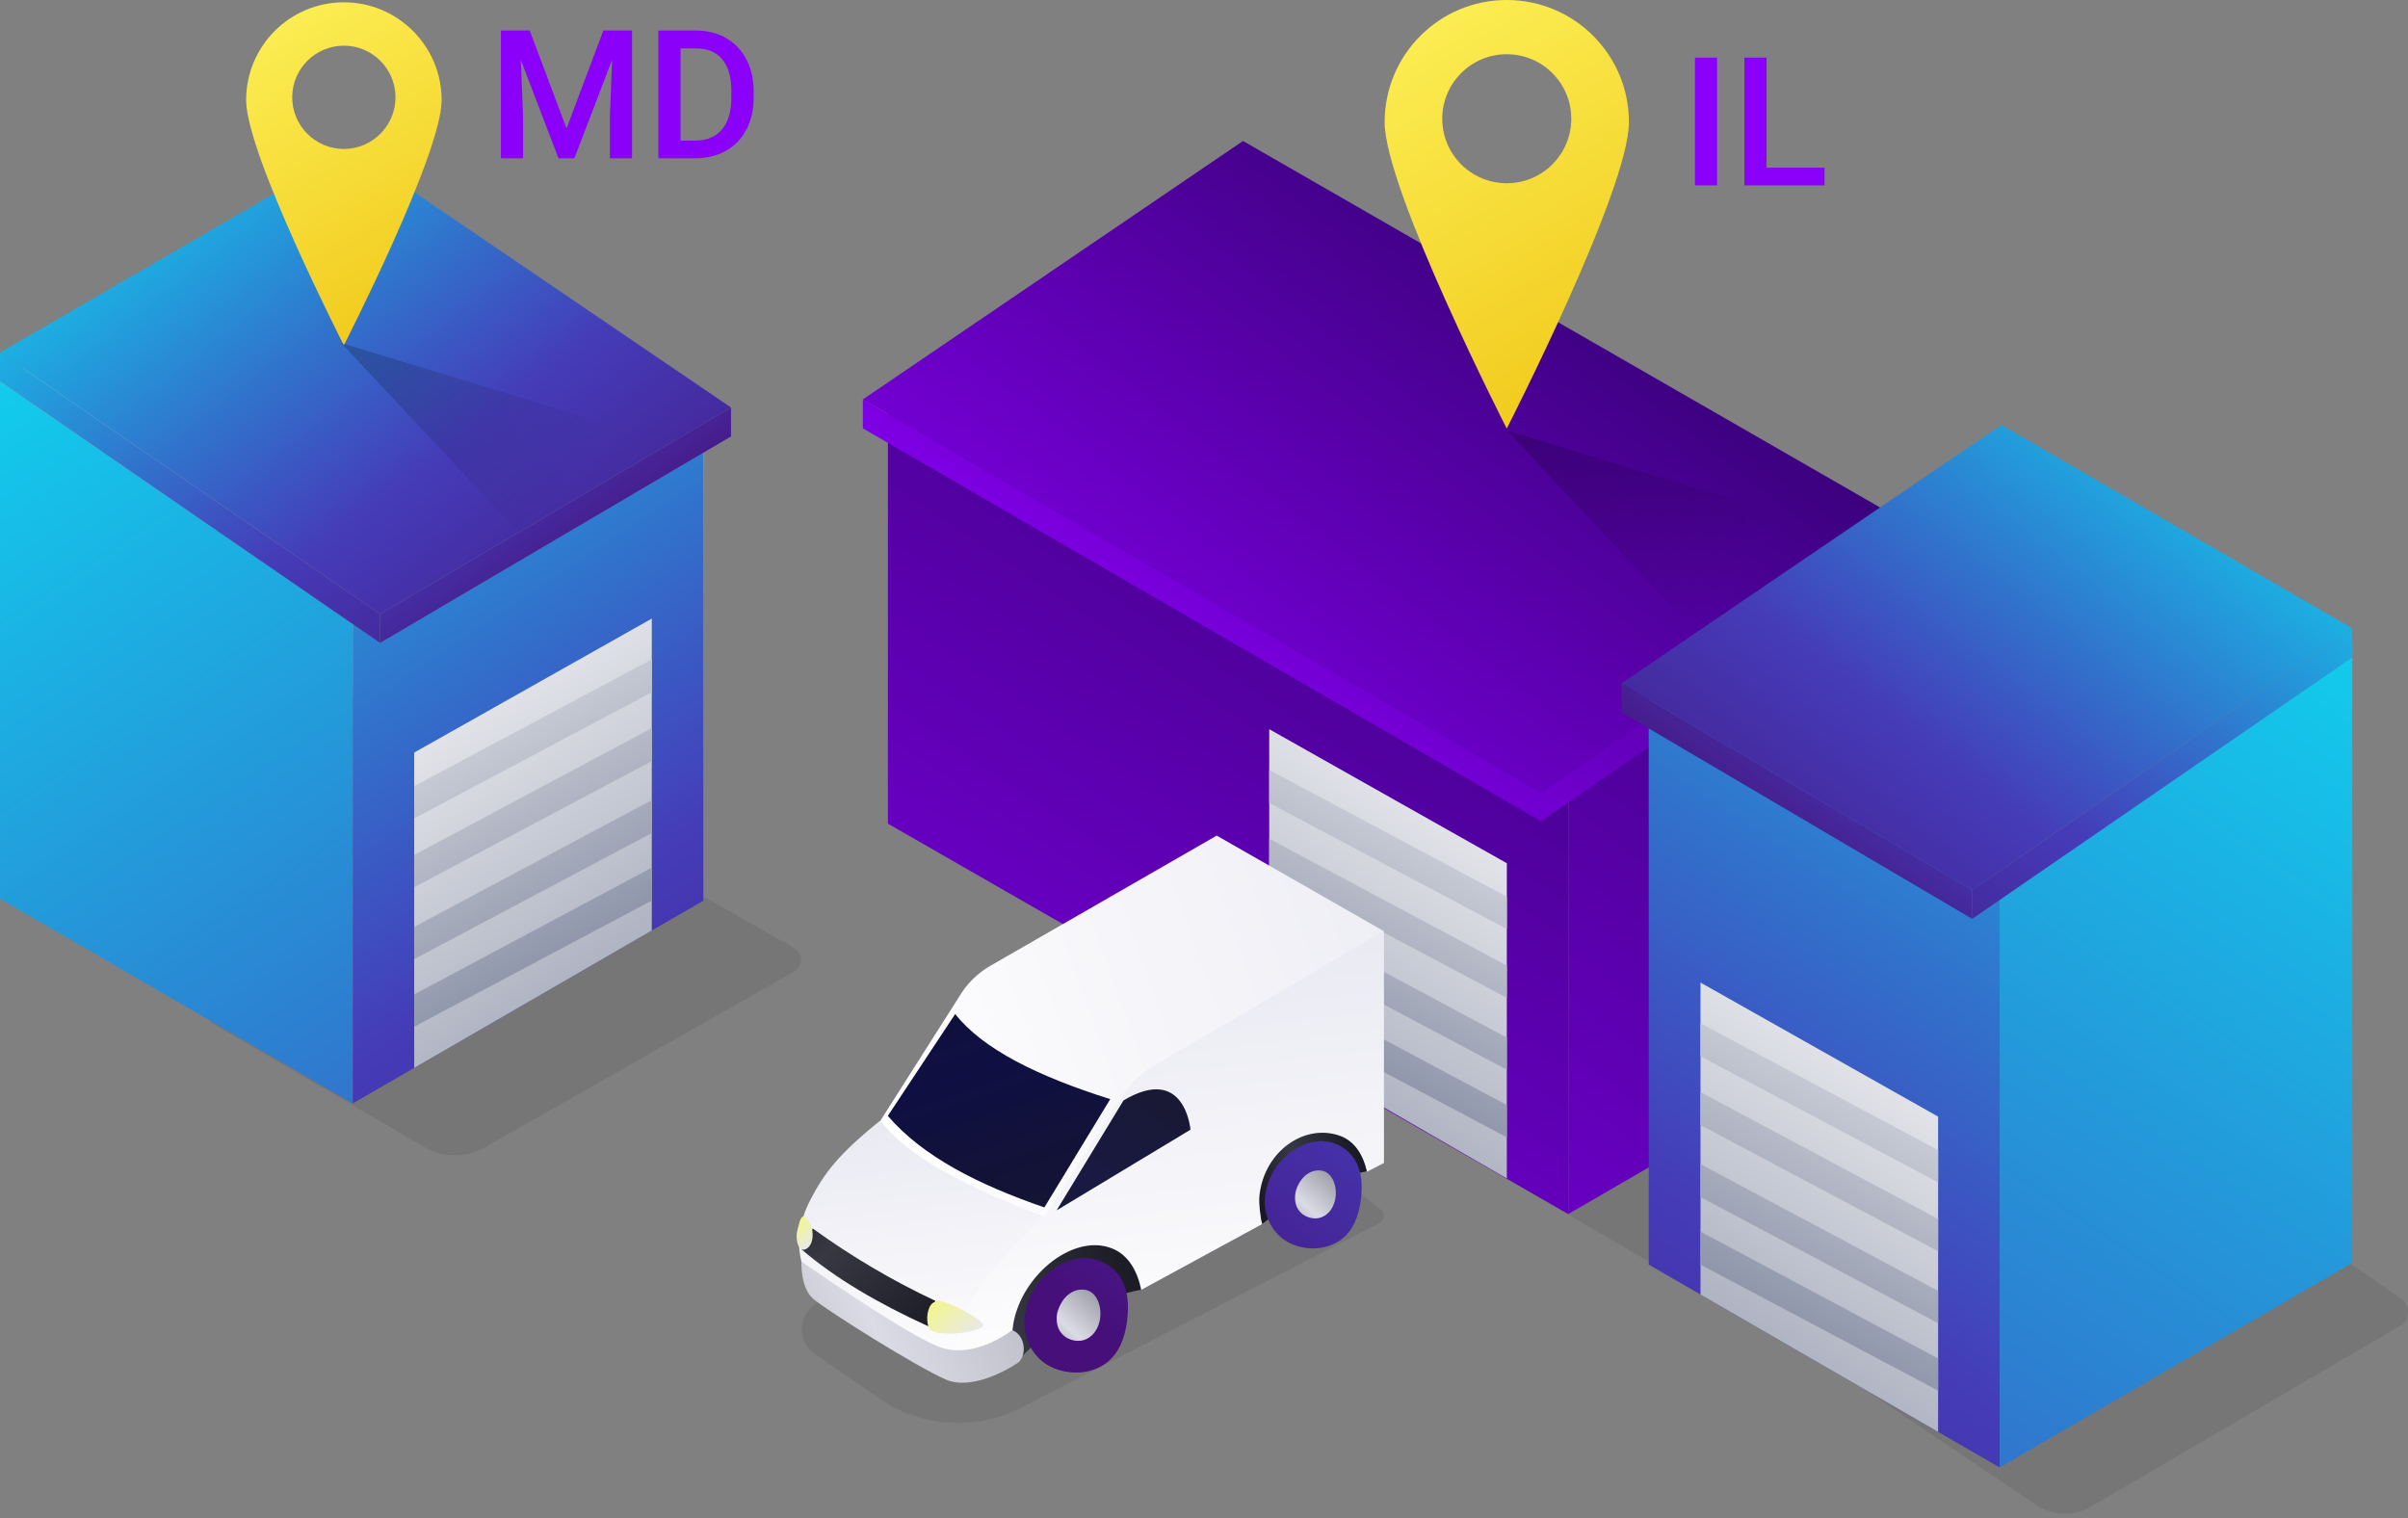 <svg width="295" height="186" viewBox="0 0 295 186" fill="none" xmlns="http://www.w3.org/2000/svg">
<rect x="0" y="0" width="295" height="186" fill="#808080" stroke="none"/>
<path opacity="0.11" d="M224 167.22L249.374 184.321C251.574 185.802 254.295 185.821 256.511 184.367L294.187 162.332C295.271 161.619 295.271 159.823 294.187 159.119L259.416 135L224 167.22Z" fill="#272732"/>
<g clip-path="url(#clip0)">
<path opacity="0.11" d="M25.737 125.197L51.98 140.531C54.255 141.859 57.069 141.876 59.361 140.572L97.293 119.02C98.414 118.381 98.414 116.77 97.293 116.139L62.366 96.305L25.737 125.197Z" fill="#272732"/>
<path opacity="0.11" d="M180.157 141.801L206.4 157.135C208.675 158.463 211.489 158.48 213.781 157.176L251.713 135.624C252.834 134.985 252.834 133.374 251.713 132.743L216.786 112.909L180.157 141.801Z" fill="#272732"/>
<path d="M86.193 51.415L42.989 21.81V85.172L86.193 110.244V51.415Z" fill="url(#paint0_linear)"/>
<path d="M43.205 76.347V135.184L86.193 110.328V51.723L43.205 76.347Z" fill="url(#paint1_linear)"/>
<path d="M43.205 76.347L0 46.741V110.103L43.205 135.184V76.347Z" fill="url(#paint2_linear)"/>
<path d="M50.743 92.196L79.85 75.782V113.997L50.743 130.826V92.196Z" fill="url(#paint3_linear)"/>
<path d="M50.743 96.305V100.257L79.85 84.807V80.772L50.743 96.305Z" fill="url(#paint4_linear)"/>
<path d="M50.743 104.732V108.692L79.85 93.241V89.198L50.743 104.732Z" fill="url(#paint5_linear)"/>
<path d="M50.743 113.548V117.5L79.85 102.058V98.015L50.743 113.548Z" fill="url(#paint6_linear)"/>
<path d="M50.743 121.826V125.778L79.85 110.327V106.292L50.743 121.826Z" fill="url(#paint7_linear)"/>
<path d="M0 46.741L42.989 21.81L89.555 53.466L46.567 78.762L0 46.741Z" fill="url(#paint8_linear)"/>
<path d="M0 43.196L42.989 18.265L89.555 49.921L46.567 75.218L0 43.196Z" fill="url(#paint9_linear)"/>
<path d="M0 43.196V46.741L46.567 78.763V75.218L0 43.196Z" fill="url(#paint10_linear)"/>
<path d="M89.555 49.921V53.466L46.567 78.763V75.218L89.555 49.921Z" fill="url(#paint11_linear)"/>
<path d="M192.129 89.904V148.733L108.775 100.905V48.933L192.129 89.904Z" fill="url(#paint12_linear)"/>
<path d="M192.128 89.904L235.341 66.102V123.661L192.128 148.733V89.904Z" fill="url(#paint13_linear)"/>
<path d="M184.599 105.753L155.491 89.331V127.554L184.599 144.374V105.753Z" fill="url(#paint14_linear)"/>
<path d="M184.599 109.854V113.814L155.491 98.364V94.321L184.599 109.854Z" fill="url(#paint15_linear)"/>
<path d="M184.599 118.289V122.241L155.491 106.799V102.756L184.599 118.289Z" fill="url(#paint16_linear)"/>
<path d="M184.599 127.106V131.058L155.491 115.608V111.573L184.599 127.106Z" fill="url(#paint17_linear)"/>
<path d="M184.599 135.375V139.335L155.491 123.885V119.85L184.599 135.375Z" fill="url(#paint18_linear)"/>
<path d="M235.341 65.056L152.278 17.269L105.711 48.933L188.775 97.077L235.341 65.056Z" fill="url(#paint19_linear)"/>
<path d="M235.341 65.056V68.592L188.774 100.622V97.077L235.341 65.056Z" fill="url(#paint20_linear)"/>
<path d="M105.711 48.933V52.478L188.775 100.622V97.077L105.711 48.933Z" fill="url(#paint21_linear)"/>
<path d="M244.972 108.493V179.775L201.983 154.927V83.86L244.972 108.493Z" fill="url(#paint22_linear)"/>
<path d="M244.972 108.493L288.176 78.879V154.703L244.972 179.775V108.493Z" fill="url(#paint23_linear)"/>
<path d="M237.434 136.795L208.326 120.373V158.596L237.434 175.416V136.795Z" fill="url(#paint24_linear)"/>
<path d="M237.434 140.896V144.848L208.326 129.406V125.363L237.434 140.896Z" fill="url(#paint25_linear)"/>
<path d="M237.434 149.331V153.283L208.326 137.833V133.798L237.434 149.331Z" fill="url(#paint26_linear)"/>
<path d="M237.434 158.14V162.1L208.326 146.65V142.615L237.434 158.14Z" fill="url(#paint27_linear)"/>
<path d="M237.434 166.417V170.368L208.326 154.926V150.883L237.434 166.417Z" fill="url(#paint28_linear)"/>
<path d="M288.177 76.994L245.188 52.063L198.629 83.719L241.61 109.024L288.177 76.994Z" fill="url(#paint29_linear)"/>
<path d="M288.176 76.994V80.539L241.609 112.569V109.024L288.176 76.994Z" fill="url(#paint30_linear)"/>
<path d="M198.629 83.719V87.264L241.61 112.569V109.024L198.629 83.719Z" fill="url(#paint31_linear)"/>
<path opacity="0.11" d="M107.472 152.552L99.36 160.207C97.683 161.801 97.882 164.516 99.775 165.836L107.646 171.274C112.843 174.877 119.559 175.308 125.172 172.419L169.032 149.812C169.63 149.497 169.729 148.667 169.19 148.235L149.671 132.536L107.472 152.552Z" fill="#272732"/>
<path d="M98.04 150.543C98.223 149.464 98.613 148.268 99.269 147.007C100.954 143.744 102.722 141.394 107.853 137.268L127.944 149.024L120.971 164.101L120.464 165.089L120.348 165.296L118.281 169.265L101.411 159.526C101.411 159.526 99.07 157.774 98.206 154.611C98.206 154.586 98.189 154.57 98.189 154.561C97.882 153.383 97.766 152.054 98.04 150.543Z" fill="url(#paint32_linear)"/>
<path d="M124.026 162.872C124.624 156.637 131.232 151.017 136.164 152.909C138.206 153.682 139.327 155.699 139.8 158.007C139.8 158.007 131.348 159.178 124.184 167.272L124.026 166.243L124.383 166.06C124.067 165.08 123.934 163.993 124.026 162.872Z" fill="url(#paint33_linear)"/>
<path d="M139.003 146.957L139.816 158.015C139.343 155.699 138.222 153.69 136.18 152.918C131.249 151.025 124.657 156.653 124.042 162.88C123.926 164.001 124.059 165.088 124.383 166.076L124.026 166.259L122.39 155.466L139.003 146.957Z" fill="url(#paint34_linear)"/>
<path d="M119.277 158.812C121.544 155.433 124.375 152.37 126.525 150.269C128.816 148.019 128.202 144.524 129.68 141.685L137.276 132.677L169.547 114.08V142.473L167.455 143.553C166.948 141.344 166.093 140.398 164.051 139.9C159.866 138.879 155.159 141.228 154.545 147.455C154.453 148.493 154.362 149.032 154.636 149.954L139.817 158.015C139.344 155.699 138.223 153.69 136.18 152.918C131.249 151.025 124.657 156.654 124.043 162.88C123.926 164.001 124.059 165.089 124.383 166.077L124.026 166.259L118.273 169.273C118.273 169.265 115.085 165.122 119.277 158.812Z" fill="url(#paint35_linear)"/>
<path d="M121.336 118.314C119.75 119.219 118.422 120.539 117.492 122.125L107.861 137.285C111.049 141.635 118.629 145.57 127.953 149.04L137.517 134.254C138.422 132.768 139.692 131.523 141.195 130.651L169.555 114.088L149.057 102.366L121.336 118.314Z" fill="url(#paint36_linear)"/>
<path d="M98.189 153.05C102.324 156.612 107.621 159.692 113.706 162.473L114.586 159.36C109.339 156.902 104.341 153.947 99.568 150.501L98.189 153.05Z" fill="url(#paint37_linear)"/>
<path d="M108.75 161.544C111.207 163.08 113.54 164.408 114.976 164.972C119.335 166.683 123.993 162.947 123.993 162.947C125.653 163.561 125.836 166.118 124.698 166.957C124.698 166.957 119.476 170.585 115.84 168.991C112.204 167.397 101.087 160.431 99.568 159.07C98.04 157.7 98.181 154.545 98.181 154.545C98.181 154.545 103.752 158.447 108.75 161.544Z" fill="url(#paint38_linear)"/>
<path d="M120.448 162.282C120.771 163.113 114.146 164.175 113.723 162.49C113.449 161.436 113.648 160.622 113.906 160.074C114.171 159.526 114.819 159.26 115.408 159.426C117.185 159.941 120.174 161.602 120.448 162.282Z" fill="url(#paint39_linear)"/>
<path d="M97.683 150.717C97.434 151.68 97.725 152.859 98.19 153.058C98.688 153.258 99.618 152.693 99.551 151.141C99.485 149.588 98.463 149.024 98.463 149.024C98.04 149.007 97.882 150.02 97.683 150.717Z" fill="url(#paint40_linear)"/>
<path d="M117.019 124.225C120.381 128.509 127.139 131.863 136.014 134.653L127.945 147.919C119.883 145.147 113.017 141.676 108.767 136.703L117.019 124.225Z" fill="url(#paint41_linear)"/>
<path d="M134.728 154.47C137.11 155.375 138.256 157.584 138.181 160.39C138.131 162.44 137.675 164.557 136.504 166.027C134.57 168.468 130.975 168.659 128.534 167.339C126.65 166.326 125.263 164.043 125.529 161.461C126.002 156.587 130.842 152.984 134.728 154.47Z" fill="url(#paint42_linear)"/>
<path d="M129.705 160.281C130.294 158.729 131.589 157.774 132.984 158.023C134.32 158.272 134.968 159.9 134.777 161.469C134.553 163.137 133.457 164.258 132.096 164.266C131 164.283 129.771 163.594 129.505 162.174C129.455 161.925 129.439 161.684 129.455 161.435C129.455 161.045 129.547 160.655 129.705 160.281Z" fill="url(#paint43_linear)"/>
<path d="M154.287 146.533C154.835 141.012 159.899 137.517 164.283 139.194C166.01 139.867 167.006 141.536 167.446 143.495C162.946 144.391 159.26 146.218 154.644 149.946C154.403 149.14 154.204 147.463 154.287 146.533Z" fill="url(#paint44_linear)"/>
<path d="M163.569 140.116C165.802 140.971 166.89 143.038 166.815 145.653C166.765 147.571 166.334 149.555 165.246 150.942C163.428 153.241 160.065 153.416 157.791 152.179C156.039 151.232 154.744 149.107 154.976 146.683C155.416 142.1 159.958 138.737 163.569 140.116Z" fill="url(#paint45_linear)"/>
<path d="M158.878 145.537C159.426 144.101 160.63 143.187 161.942 143.42C163.187 143.652 163.802 145.197 163.619 146.649C163.42 148.21 162.39 149.256 161.12 149.265C160.099 149.265 158.961 148.634 158.704 147.305C158.654 147.081 158.638 146.849 158.654 146.624C158.662 146.243 158.745 145.877 158.878 145.537Z" fill="url(#paint46_linear)"/>
<path d="M145.844 138.397L129.439 148.285L137.641 134.81C145.196 130.311 145.844 138.414 145.844 138.397Z" fill="url(#paint47_linear)"/>
<path d="M42.125 0.282C35.508 0.282 30.153 5.645 30.153 12.262C30.153 18.879 42.125 42.3 42.125 42.3C42.125 42.3 54.105 18.871 54.105 12.262C54.105 5.645 48.734 0.282 42.125 0.282ZM42.125 18.248C38.63 18.248 35.799 15.409 35.799 11.922C35.799 8.435 38.63 5.596 42.125 5.596C45.62 5.596 48.451 8.435 48.451 11.922C48.451 15.409 45.62 18.248 42.125 18.248Z" fill="url(#paint48_linear)"/>
<path d="M184.59 0C176.33 0 169.63 6.7 169.63 14.969C169.63 23.229 184.59 52.503 184.59 52.503C184.59 52.503 199.559 23.238 199.559 14.969C199.559 6.7 192.859 0 184.59 0ZM184.59 22.449C180.223 22.449 176.687 18.904 176.687 14.545C176.687 10.187 180.223 6.642 184.59 6.642C188.957 6.642 192.494 10.187 192.494 14.545C192.494 18.904 188.966 22.449 184.59 22.449Z" fill="url(#paint49_linear)"/>
<path opacity="0.2" d="M41.793 42.017L63.545 65.23L82.034 54.271L41.793 42.017Z" fill="url(#paint50_linear)"/>
<path opacity="0.2" d="M184.599 52.744L206.35 75.948L224.839 64.989L184.599 52.744Z" fill="url(#paint51_linear)"/>
<path d="M64.893 3.74L69.408 15.738L73.912 3.74H77.428V19.393H74.719V14.232L74.987 7.331L70.365 19.393H68.419L63.807 7.342L64.076 14.232V19.393H61.367V3.74H64.893Z" fill="#8B00F8"/>
<path d="M80.653 19.393V3.74H85.275C86.659 3.74 87.884 4.048 88.952 4.665C90.027 5.281 90.858 6.155 91.446 7.288C92.034 8.42 92.327 9.717 92.327 11.179V11.964C92.327 13.448 92.03 14.752 91.435 15.877C90.847 17.003 90.005 17.87 88.909 18.479C87.82 19.088 86.569 19.393 85.157 19.393H80.653ZM83.373 5.933V17.221H85.146C86.573 17.221 87.665 16.777 88.425 15.888C89.192 14.992 89.583 13.709 89.597 12.039V11.169C89.597 9.47 89.228 8.173 88.49 7.277C87.751 6.381 86.68 5.933 85.275 5.933H83.373Z" fill="#8B00F8"/>
<path d="M210.355 22.713H207.646V7.061H210.355V22.713Z" fill="#8B00F8"/>
<path d="M216.418 20.542H223.524V22.713H213.698V7.061H216.418V20.542Z" fill="#8B00F8"/>
</g>
<defs>
<linearGradient id="paint0_linear" x1="4.371" y1="-21.216" x2="202.53" y2="273.331" gradientUnits="userSpaceOnUse">
<stop stop-color="white"/>
<stop offset="1" stop-color="#475273"/>
</linearGradient>
<linearGradient id="paint1_linear" x1="9.02" y1="10.686" x2="115.091" y2="168.352" gradientUnits="userSpaceOnUse">
<stop stop-color="#00FFFF"/>
<stop offset="0.444" stop-color="#3173CC"/>
<stop offset="0.62" stop-color="#453CB8"/>
<stop offset="0.992" stop-color="#460F79"/>
</linearGradient>
<linearGradient id="paint2_linear" x1="-38.614" y1="3.718" x2="159.545" y2="298.265" gradientUnits="userSpaceOnUse">
<stop stop-color="#00FFFF"/>
<stop offset="0.444" stop-color="#3173CC"/>
<stop offset="0.62" stop-color="#453CB8"/>
<stop offset="0.992" stop-color="#460F79"/>
</linearGradient>
<linearGradient id="paint3_linear" x1="44.367" y1="72.19" x2="114.149" y2="175.915" gradientUnits="userSpaceOnUse">
<stop stop-color="white"/>
<stop offset="1" stop-color="#475273"/>
</linearGradient>
<linearGradient id="paint4_linear" x1="50.243" y1="64.577" x2="95.466" y2="142.487" gradientUnits="userSpaceOnUse">
<stop stop-color="white"/>
<stop offset="1" stop-color="#475273"/>
</linearGradient>
<linearGradient id="paint5_linear" x1="46.582" y1="66.702" x2="91.805" y2="144.612" gradientUnits="userSpaceOnUse">
<stop stop-color="white"/>
<stop offset="1" stop-color="#475273"/>
</linearGradient>
<linearGradient id="paint6_linear" x1="42.754" y1="68.924" x2="87.978" y2="146.833" gradientUnits="userSpaceOnUse">
<stop stop-color="white"/>
<stop offset="1" stop-color="#475273"/>
</linearGradient>
<linearGradient id="paint7_linear" x1="39.162" y1="71.009" x2="84.385" y2="148.919" gradientUnits="userSpaceOnUse">
<stop stop-color="white"/>
<stop offset="1" stop-color="#475273"/>
</linearGradient>
<linearGradient id="paint8_linear" x1="8.132" y1="3.12" x2="80.072" y2="95.358" gradientUnits="userSpaceOnUse">
<stop stop-color="white"/>
<stop offset="1" stop-color="#475273"/>
</linearGradient>
<linearGradient id="paint9_linear" x1="8.132" y1="-0.424" x2="80.072" y2="91.814" gradientUnits="userSpaceOnUse">
<stop stop-color="#00FFFF"/>
<stop offset="0.444" stop-color="#3173CC"/>
<stop offset="0.62" stop-color="#453CB8"/>
<stop offset="0.992" stop-color="#460F79"/>
</linearGradient>
<linearGradient id="paint10_linear" x1="-11.119" y1="16.87" x2="56.421" y2="103.468" gradientUnits="userSpaceOnUse">
<stop stop-color="#00FFFF"/>
<stop offset="0.444" stop-color="#3173CC"/>
<stop offset="0.62" stop-color="#453CB8"/>
<stop offset="0.992" stop-color="#460F79"/>
</linearGradient>
<linearGradient id="paint11_linear" x1="40.833" y1="27.859" x2="74.414" y2="72.859" gradientUnits="userSpaceOnUse">
<stop stop-color="#00FFFF"/>
<stop offset="0.444" stop-color="#3173CC"/>
<stop offset="0.62" stop-color="#453CB8"/>
<stop offset="0.992" stop-color="#460F79"/>
</linearGradient>
<linearGradient id="paint12_linear" x1="211.367" y1="8.293" x2="98.253" y2="176.426" gradientUnits="userSpaceOnUse">
<stop stop-color="#200154"/>
<stop offset="1" stop-color="#8B00F8"/>
</linearGradient>
<linearGradient id="paint13_linear" x1="275.171" y1="31.218" x2="140.844" y2="196.44" gradientUnits="userSpaceOnUse">
<stop stop-color="#200154"/>
<stop offset="1" stop-color="#8B00F8"/>
</linearGradient>
<linearGradient id="paint14_linear" x1="190.974" y1="85.744" x2="121.192" y2="189.469" gradientUnits="userSpaceOnUse">
<stop stop-color="white"/>
<stop offset="1" stop-color="#475273"/>
</linearGradient>
<linearGradient id="paint15_linear" x1="185.098" y1="78.131" x2="139.875" y2="156.041" gradientUnits="userSpaceOnUse">
<stop stop-color="white"/>
<stop offset="1" stop-color="#475273"/>
</linearGradient>
<linearGradient id="paint16_linear" x1="188.76" y1="80.256" x2="143.536" y2="158.166" gradientUnits="userSpaceOnUse">
<stop stop-color="white"/>
<stop offset="1" stop-color="#475273"/>
</linearGradient>
<linearGradient id="paint17_linear" x1="192.587" y1="82.478" x2="147.364" y2="160.388" gradientUnits="userSpaceOnUse">
<stop stop-color="white"/>
<stop offset="1" stop-color="#475273"/>
</linearGradient>
<linearGradient id="paint18_linear" x1="196.179" y1="84.563" x2="150.956" y2="162.473" gradientUnits="userSpaceOnUse">
<stop stop-color="white"/>
<stop offset="1" stop-color="#475273"/>
</linearGradient>
<linearGradient id="paint19_linear" x1="211.197" y1="4.849" x2="131.355" y2="107.219" gradientUnits="userSpaceOnUse">
<stop stop-color="#200154"/>
<stop offset="1" stop-color="#8B00F8"/>
</linearGradient>
<linearGradient id="paint20_linear" x1="246.46" y1="38.727" x2="178.92" y2="125.324" gradientUnits="userSpaceOnUse">
<stop stop-color="#200154"/>
<stop offset="1" stop-color="#8B00F8"/>
</linearGradient>
<linearGradient id="paint21_linear" x1="193.093" y1="13.341" x2="136.543" y2="89.117" gradientUnits="userSpaceOnUse">
<stop stop-color="#200154"/>
<stop offset="1" stop-color="#8B00F8"/>
</linearGradient>
<linearGradient id="paint22_linear" x1="290.17" y1="32.683" x2="163.1" y2="221.563" gradientUnits="userSpaceOnUse">
<stop stop-color="#00FFFF"/>
<stop offset="0.444" stop-color="#3173CC"/>
<stop offset="0.62" stop-color="#453CB8"/>
<stop offset="0.992" stop-color="#460F79"/>
</linearGradient>
<linearGradient id="paint23_linear" x1="333.06" y1="32.766" x2="113.902" y2="358.527" gradientUnits="userSpaceOnUse">
<stop stop-color="#00FFFF"/>
<stop offset="0.444" stop-color="#3173CC"/>
<stop offset="0.62" stop-color="#453CB8"/>
<stop offset="0.992" stop-color="#460F79"/>
</linearGradient>
<linearGradient id="paint24_linear" x1="243.809" y1="116.784" x2="174.027" y2="220.509" gradientUnits="userSpaceOnUse">
<stop stop-color="white"/>
<stop offset="1" stop-color="#475273"/>
</linearGradient>
<linearGradient id="paint25_linear" x1="237.934" y1="109.171" x2="192.71" y2="187.081" gradientUnits="userSpaceOnUse">
<stop stop-color="white"/>
<stop offset="1" stop-color="#475273"/>
</linearGradient>
<linearGradient id="paint26_linear" x1="241.595" y1="111.296" x2="196.371" y2="189.206" gradientUnits="userSpaceOnUse">
<stop stop-color="white"/>
<stop offset="1" stop-color="#475273"/>
</linearGradient>
<linearGradient id="paint27_linear" x1="245.422" y1="113.518" x2="200.199" y2="191.428" gradientUnits="userSpaceOnUse">
<stop stop-color="white"/>
<stop offset="1" stop-color="#475273"/>
</linearGradient>
<linearGradient id="paint28_linear" x1="249.015" y1="115.603" x2="203.791" y2="193.512" gradientUnits="userSpaceOnUse">
<stop stop-color="white"/>
<stop offset="1" stop-color="#475273"/>
</linearGradient>
<linearGradient id="paint29_linear" x1="280.044" y1="33.377" x2="208.105" y2="125.615" gradientUnits="userSpaceOnUse">
<stop stop-color="#00FFFF"/>
<stop offset="0.444" stop-color="#3173CC"/>
<stop offset="0.62" stop-color="#453CB8"/>
<stop offset="0.992" stop-color="#460F79"/>
</linearGradient>
<linearGradient id="paint30_linear" x1="299.296" y1="50.671" x2="231.755" y2="137.269" gradientUnits="userSpaceOnUse">
<stop stop-color="#00FFFF"/>
<stop offset="0.444" stop-color="#3173CC"/>
<stop offset="0.62" stop-color="#453CB8"/>
<stop offset="0.992" stop-color="#460F79"/>
</linearGradient>
<linearGradient id="paint31_linear" x1="247.344" y1="61.66" x2="213.762" y2="106.66" gradientUnits="userSpaceOnUse">
<stop stop-color="#00FFFF"/>
<stop offset="0.444" stop-color="#3173CC"/>
<stop offset="0.62" stop-color="#453CB8"/>
<stop offset="0.992" stop-color="#460F79"/>
</linearGradient>
<linearGradient id="paint32_linear" x1="110.417" y1="129.625" x2="115.297" y2="171.236" gradientUnits="userSpaceOnUse">
<stop offset="0.003" stop-color="#E5E5F0"/>
<stop offset="1" stop-color="white"/>
</linearGradient>
<linearGradient id="paint33_linear" x1="140.283" y1="155.169" x2="107.293" y2="168.402" gradientUnits="userSpaceOnUse">
<stop offset="0.003" stop-color="#191924"/>
<stop offset="0.537" stop-color="#383843"/>
<stop offset="0.953" stop-color="#191924"/>
</linearGradient>
<linearGradient id="paint34_linear" x1="147.137" y1="152.154" x2="97.463" y2="166.303" gradientUnits="userSpaceOnUse">
<stop offset="0.003" stop-color="#191924"/>
<stop offset="0.537" stop-color="#383843"/>
<stop offset="0.953" stop-color="#191924"/>
</linearGradient>
<linearGradient id="paint35_linear" x1="139.446" y1="106.744" x2="146.669" y2="168.335" gradientUnits="userSpaceOnUse">
<stop offset="0.003" stop-color="#E5E5F0"/>
<stop offset="1" stop-color="white"/>
</linearGradient>
<linearGradient id="paint36_linear" x1="204.125" y1="102.464" x2="106.502" y2="137.019" gradientUnits="userSpaceOnUse">
<stop offset="0.003" stop-color="#E5E5F0"/>
<stop offset="1" stop-color="white"/>
</linearGradient>
<linearGradient id="paint37_linear" x1="114.579" y1="164.915" x2="92.371" y2="141.308" gradientUnits="userSpaceOnUse">
<stop offset="0.003" stop-color="#191924"/>
<stop offset="0.537" stop-color="#383843"/>
<stop offset="0.953" stop-color="#191924"/>
</linearGradient>
<linearGradient id="paint38_linear" x1="145.52" y1="144.777" x2="74.183" y2="178.433" gradientUnits="userSpaceOnUse">
<stop offset="0.003" stop-color="#9999A4"/>
<stop offset="0.537" stop-color="#DBDBE6"/>
<stop offset="0.953" stop-color="#9999A4"/>
</linearGradient>
<linearGradient id="paint39_linear" x1="119.221" y1="164.693" x2="111.646" y2="156.64" gradientUnits="userSpaceOnUse">
<stop stop-color="#E7E7F2"/>
<stop offset="1" stop-color="#F9FF55"/>
</linearGradient>
<linearGradient id="paint40_linear" x1="99.848" y1="152.632" x2="95.94" y2="148.478" gradientUnits="userSpaceOnUse">
<stop stop-color="#E7E7F2"/>
<stop offset="1" stop-color="#F9FF55"/>
</linearGradient>
<linearGradient id="paint41_linear" x1="105.743" y1="85.895" x2="133.789" y2="169.779" gradientUnits="userSpaceOnUse">
<stop offset="0.003" stop-color="#191924"/>
<stop offset="0.537" stop-color="#0F0F43"/>
<stop offset="0.953" stop-color="#191924"/>
</linearGradient>
<linearGradient id="paint42_linear" x1="217.55" y1="62.976" x2="131.581" y2="161.931" gradientUnits="userSpaceOnUse">
<stop stop-color="#00FFFF"/>
<stop offset="0.444" stop-color="#3173CC"/>
<stop offset="0.62" stop-color="#453CB8"/>
<stop offset="0.992" stop-color="#460F79"/>
</linearGradient>
<linearGradient id="paint43_linear" x1="134.894" y1="158.343" x2="127.425" y2="166.283" gradientUnits="userSpaceOnUse">
<stop offset="0.003" stop-color="#9999A4"/>
<stop offset="0.537" stop-color="#DBDBE6"/>
<stop offset="0.953" stop-color="#9999A4"/>
</linearGradient>
<linearGradient id="paint44_linear" x1="166.496" y1="140.824" x2="153.128" y2="146.186" gradientUnits="userSpaceOnUse">
<stop offset="0.003" stop-color="#191924"/>
<stop offset="0.537" stop-color="#383843"/>
<stop offset="0.953" stop-color="#191924"/>
</linearGradient>
<linearGradient id="paint45_linear" x1="226.769" y1="70.985" x2="140.8" y2="169.94" gradientUnits="userSpaceOnUse">
<stop stop-color="#00FFFF"/>
<stop offset="0.444" stop-color="#3173CC"/>
<stop offset="0.62" stop-color="#453CB8"/>
<stop offset="0.992" stop-color="#460F79"/>
</linearGradient>
<linearGradient id="paint46_linear" x1="163.736" y1="143.716" x2="156.747" y2="151.145" gradientUnits="userSpaceOnUse">
<stop offset="0.003" stop-color="#9999A4"/>
<stop offset="0.537" stop-color="#DBDBE6"/>
<stop offset="0.953" stop-color="#9999A4"/>
</linearGradient>
<linearGradient id="paint47_linear" x1="153.343" y1="122.838" x2="118.279" y2="164.453" gradientUnits="userSpaceOnUse">
<stop offset="0.003" stop-color="#191924"/>
<stop offset="0.537" stop-color="#191943"/>
<stop offset="0.953" stop-color="#191924"/>
</linearGradient>
<linearGradient id="paint48_linear" x1="27.109" y1="-9.007" x2="65.277" y2="53.889" gradientUnits="userSpaceOnUse">
<stop stop-color="#FFF965"/>
<stop offset="1" stop-color="#ECB800"/>
</linearGradient>
<linearGradient id="paint49_linear" x1="165.835" y1="-11.603" x2="213.522" y2="66.979" gradientUnits="userSpaceOnUse">
<stop stop-color="#FFF965"/>
<stop offset="1" stop-color="#ECB800"/>
</linearGradient>
<linearGradient id="paint50_linear" x1="45.026" y1="37.091" x2="70.996" y2="58.284" gradientUnits="userSpaceOnUse">
<stop offset="0.075"/>
<stop offset="1" stop-opacity="0"/>
</linearGradient>
<linearGradient id="paint51_linear" x1="187.832" y1="47.81" x2="213.802" y2="69.004" gradientUnits="userSpaceOnUse">
<stop offset="0.075"/>
<stop offset="1" stop-opacity="0"/>
</linearGradient>
<clipPath id="clip0">
<rect width="288.176" height="179.775" fill="white"/>
</clipPath>
</defs>
</svg>
